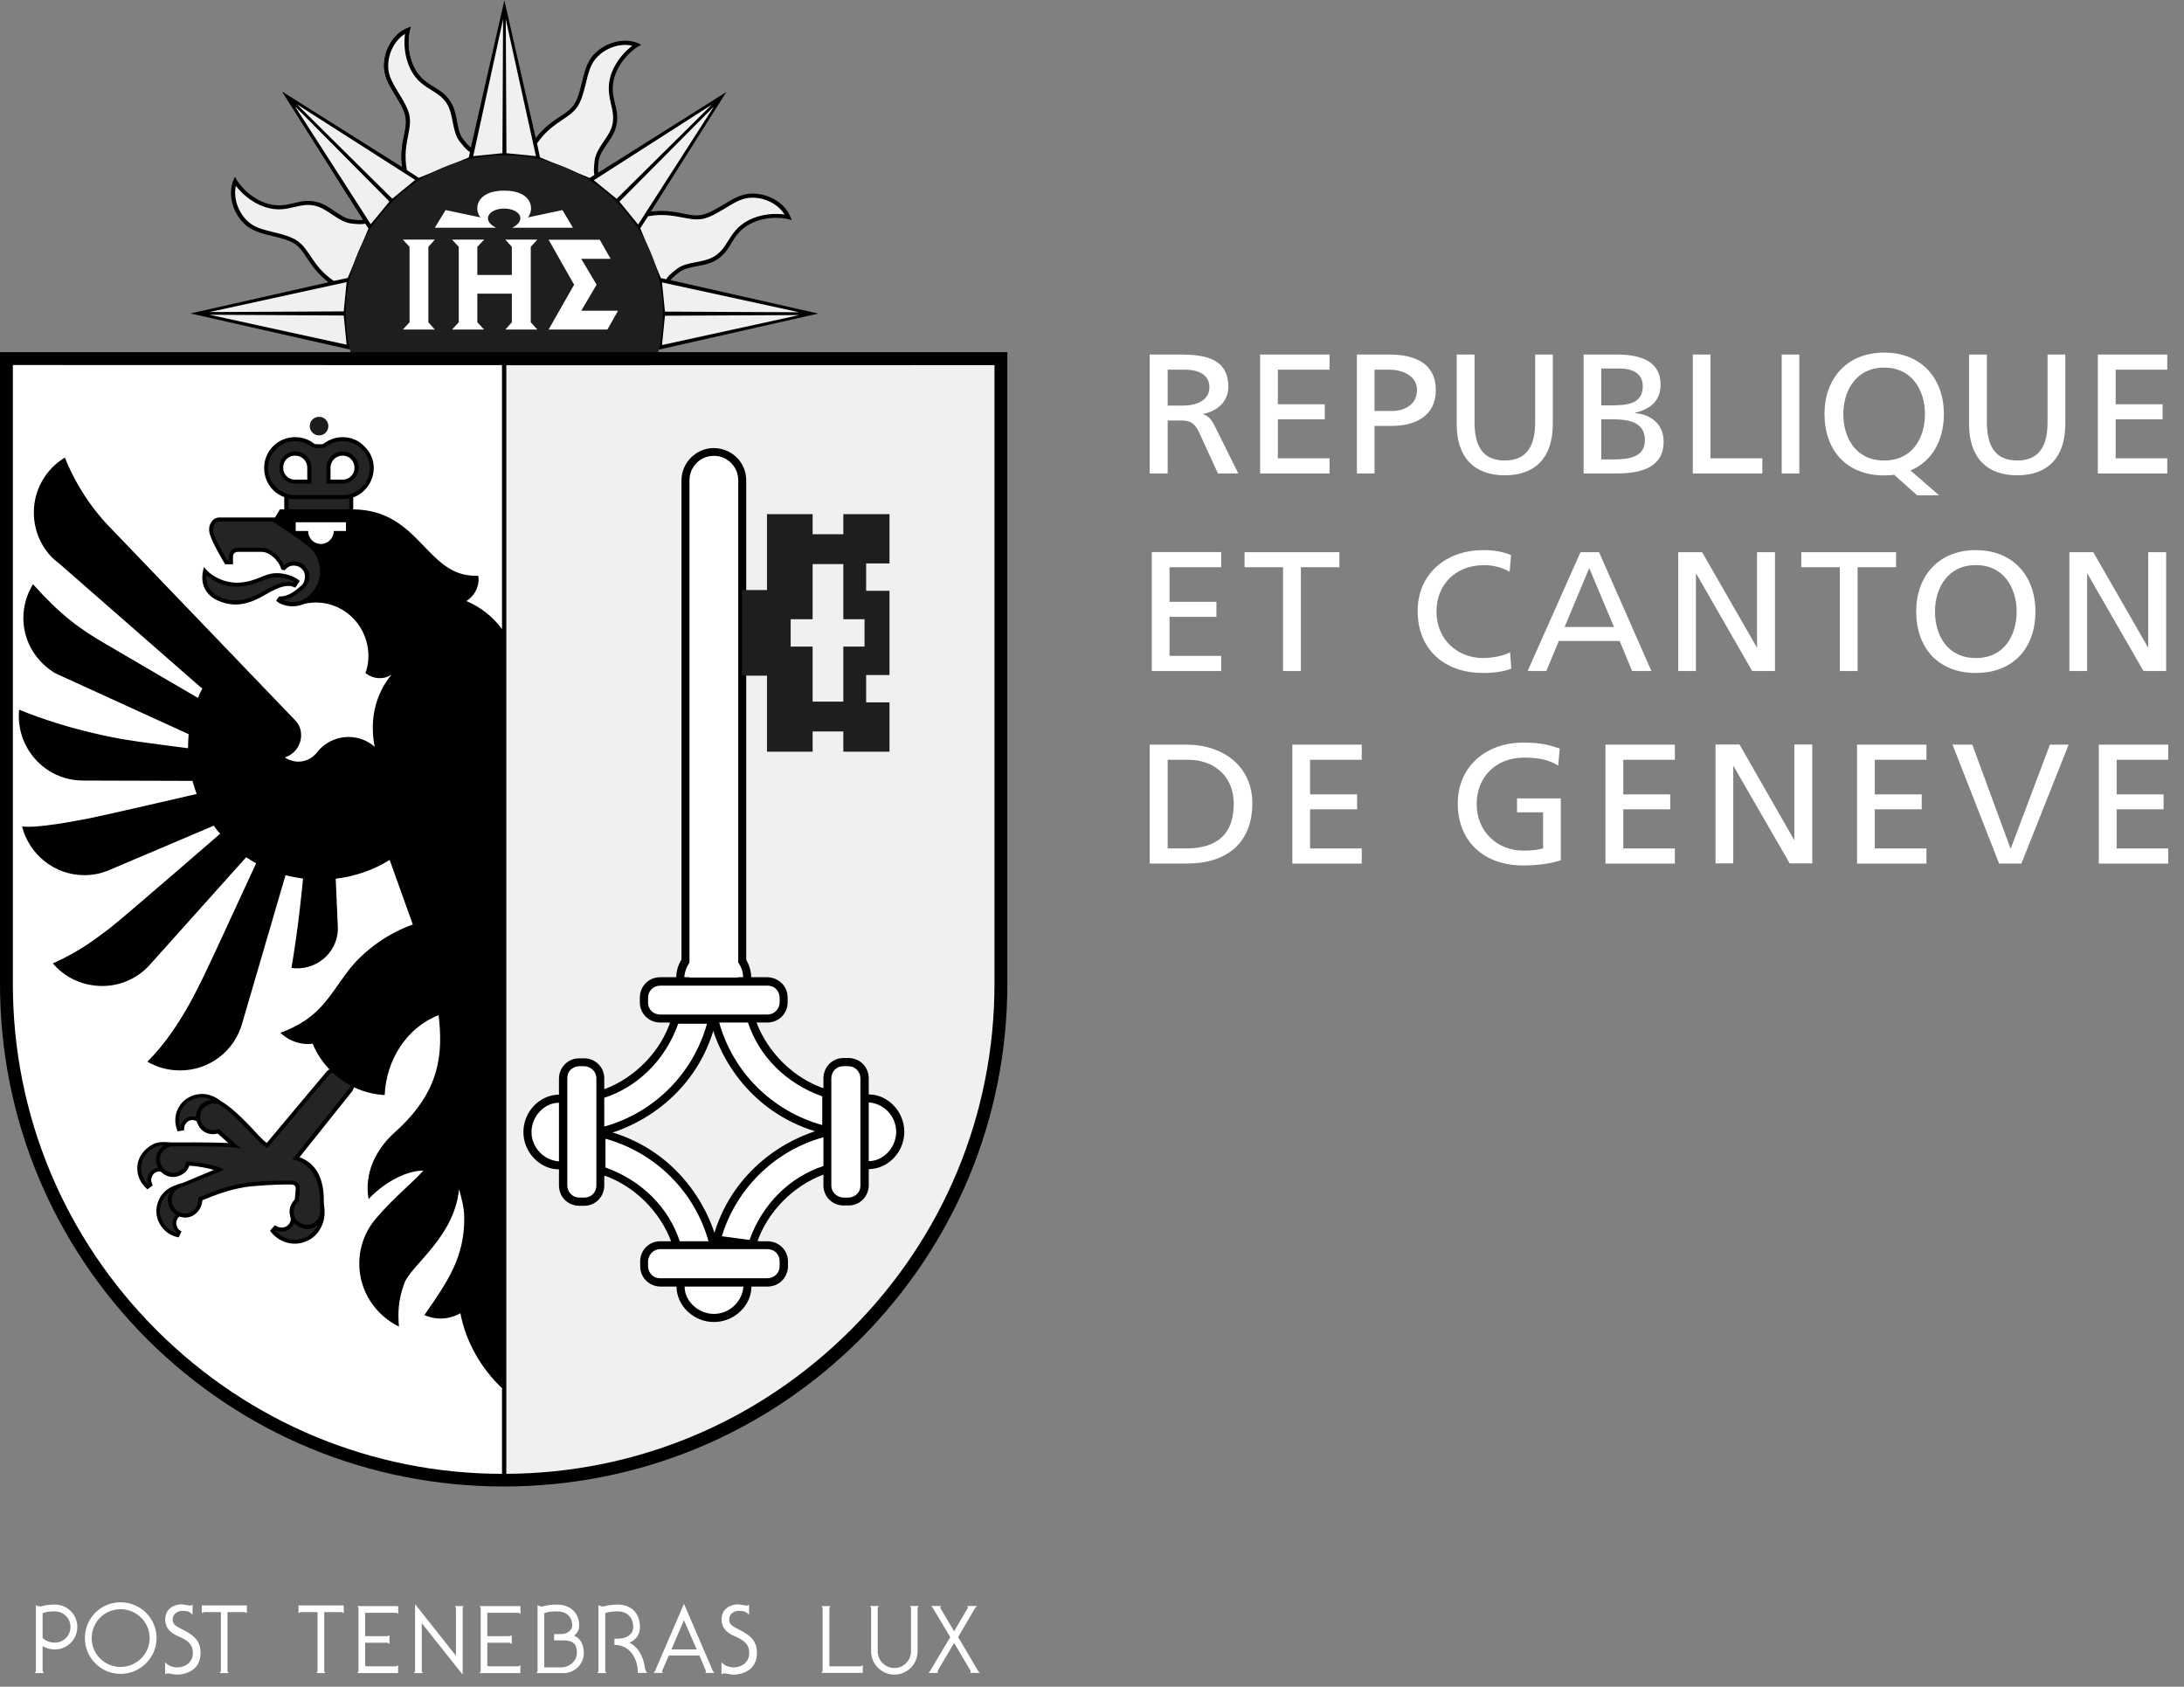 <svg xmlns="http://www.w3.org/2000/svg" viewBox="0 0 202 156" width="202" height="156">
	<rect x="0" y="0" width="202" height="156" fill="#808080" stroke="none"/>
	<style>
		tspan { white-space:pre }
		.shp0 { fill: #000000 } 
		.shp1 { fill: #f0f0f0 } 
		.shp2 { fill: #515151 } 
		.shp3 { fill: #ffffff } 
		.shp4 { fill: #1e1e1e } 
		.shp5 { fill: #242424 } 
		.shp6 { fill: #1c1c1c } 
	</style>
	<g id="surface1">
		<path id="Layer" class="shp0" d="M46.63 35.57L75.68 29L46.63 22.43" />
		<path id="Layer" fill-rule="evenodd" class="shp1" d="M61.5 29.2L73.92 29.14L61.23 31.91M61.23 26.12L73.92 28.88L61.5 28.82" />
		<path id="Layer" class="shp0" d="M55.33 15.98C55.3 15.82 55.29 15.52 55.38 14.84C55.45 14.33 55.78 13.87 56.12 13.35C56.51 12.8 56.91 12.22 57.03 11.49C57.17 10.79 57.03 10.15 56.88 9.57C56.7 8.84 56.54 8.11 56.84 7.1C57.41 5.27 58.98 4.32 58.99 4.32L59.31 4.14L58.98 3.98C57.63 3.44 55.83 3.95 54.77 5.21C54.24 5.88 54.02 6.79 53.81 7.67C53.62 8.44 53.43 9.17 53.08 9.69C52.75 10.15 52.31 10.45 51.79 10.79C51.14 11.21 50.35 11.74 49.54 12.77L40.06 29" />
		<path id="Layer" class="shp0" d="M53.24 29L46.65 0.02L40.06 29" />
		<path id="Layer" class="shp1" d="M49.57 14.44L46.78 1.78L46.84 14.17M46.47 14.17L46.53 1.78L43.77 14.44" />
		<path id="Layer" class="shp1" d="M54.56 16.47L54.99 16.18C54.93 16 54.88 15.73 55.01 14.78C55.1 14.21 55.43 13.69 55.8 13.13C56.16 12.62 56.54 12.07 56.66 11.43C56.78 10.79 56.66 10.24 56.52 9.66C56.34 8.86 56.16 8.07 56.49 6.97C56.96 5.54 57.95 4.63 58.48 4.23C57.34 3.95 55.9 4.45 55.07 5.46C54.57 6.04 54.38 6.91 54.17 7.77C53.98 8.53 53.78 9.32 53.39 9.9C53.01 10.42 52.54 10.73 51.98 11.1C51.28 11.59 50.48 12.1 49.67 13.26L49.94 14.55" />
		<path id="Layer" class="shp0" d="M62.02 25.92C62.1 25.79 62.31 25.57 62.85 25.16C63.27 24.84 63.82 24.75 64.44 24.62C65.1 24.5 65.79 24.38 66.4 23.95C66.99 23.55 67.35 23 67.65 22.48C68.04 21.84 68.45 21.2 69.38 20.71C71.08 19.82 72.85 20.25 72.86 20.26L73.22 20.36L73.09 20.02C72.53 18.68 70.88 17.77 69.26 17.92C68.4 18.01 67.6 18.5 66.82 18.98C66.14 19.38 65.49 19.77 64.87 19.88C64.32 19.98 63.79 19.88 63.18 19.75C62.42 19.6 61.5 19.4 60.2 19.57L41.99 24.35" />
		<path id="Layer" class="shp0" d="M51.3 33.65L67.18 8.51L41.99 24.37" />
		<path id="Layer" class="shp1" d="M59.02 20.77L66.03 9.85L57.29 18.65M57.03 18.39L65.85 9.67L54.92 16.67" />
		<path id="Layer" class="shp1" d="M61.12 25.72L61.63 25.83C61.71 25.66 61.87 25.43 62.63 24.85C63.1 24.5 63.71 24.37 64.36 24.25C64.98 24.13 65.64 24.01 66.18 23.64C66.72 23.27 67.02 22.8 67.33 22.3C67.77 21.61 68.2 20.91 69.22 20.38C70.56 19.69 71.91 19.75 72.56 19.84C71.95 18.83 70.59 18.17 69.28 18.3C68.52 18.36 67.76 18.84 67.01 19.3C66.34 19.7 65.64 20.12 64.95 20.25C64.32 20.35 63.76 20.24 63.11 20.11C62.26 19.96 61.33 19.75 59.94 20L59.22 21.11" />
		<path id="Layer" class="shp0" d="M33.59 20.33C33.44 20.36 33.14 20.38 32.46 20.28C31.94 20.21 31.48 19.88 30.96 19.54C30.41 19.16 29.84 18.76 29.1 18.64C28.39 18.5 27.76 18.64 27.17 18.79C26.44 18.96 25.71 19.13 24.7 18.82C22.86 18.25 21.92 16.69 21.92 16.68L21.73 16.36L21.58 16.69C21.03 18.04 21.55 19.84 22.8 20.88C23.48 21.42 24.39 21.64 25.28 21.85C26.04 22.04 26.78 22.22 27.3 22.58C27.76 22.9 28.06 23.35 28.39 23.87C28.83 24.52 29.34 25.3 30.38 26.11L46.65 35.57" />
		<path id="Layer" class="shp0" d="M46.65 22.43L17.61 28.99L46.65 35.56" />
		<path id="Layer" fill-rule="evenodd" class="shp1" d="M31.79 28.8L19.38 28.86L32.06 26.09M32.06 31.88L19.38 29.11L31.79 29.18" />
		<path id="Layer" class="shp1" d="M34.09 21.11L33.8 20.67C33.62 20.73 33.35 20.78 32.4 20.66C31.82 20.56 31.3 20.23 30.75 19.86C30.23 19.51 29.68 19.13 29.04 19.01C28.39 18.88 27.85 19 27.26 19.14C26.47 19.33 25.68 19.51 24.58 19.17C23.13 18.71 22.22 17.71 21.82 17.19C21.55 18.33 22.05 19.76 23.06 20.59C23.64 21.09 24.52 21.28 25.37 21.49C26.13 21.68 26.93 21.88 27.5 22.28C28.02 22.64 28.34 23.12 28.71 23.67C29.19 24.38 29.71 25.18 30.87 25.98L32.16 25.71" />
		<path id="Layer" class="shp0" d="M43.56 13.66C43.43 13.57 43.2 13.37 42.79 12.83C42.48 12.41 42.38 11.86 42.26 11.25C42.14 10.58 42.01 9.89 41.58 9.29C41.18 8.69 40.63 8.34 40.11 8.04C39.47 7.64 38.83 7.24 38.34 6.31C37.45 4.62 37.88 2.85 37.89 2.84L37.99 2.48L37.64 2.61C36.3 3.17 35.39 4.81 35.54 6.44C35.63 7.29 36.13 8.09 36.6 8.87C37.01 9.54 37.4 10.19 37.51 10.81C37.61 11.36 37.51 11.89 37.38 12.5C37.22 13.25 37.03 14.18 37.2 15.48L41.99 33.64" />
		<path id="Layer" class="shp0" d="M51.31 24.35L26.12 8.5L42 33.65" />
		<path id="Layer" class="shp2" d="M38.4 16.64L27.46 9.65L36.28 18.38M36.02 18.64L27.28 9.83L34.29 20.74" />
		<path id="Layer" class="shp2" d="M43.36 14.56L43.47 14.05C43.29 13.96 43.07 13.81 42.49 13.05C42.14 12.58 42.01 11.97 41.88 11.32C41.76 10.7 41.64 10.05 41.28 9.5C40.91 8.97 40.44 8.66 39.93 8.35C39.23 7.92 38.54 7.49 38 6.47C37.32 5.13 37.37 3.78 37.46 3.13C36.46 3.74 35.79 5.11 35.92 6.41C35.98 7.17 36.47 7.93 36.92 8.68C37.33 9.35 37.75 10.04 37.88 10.73C37.98 11.36 37.87 11.92 37.74 12.57C37.58 13.42 37.38 14.35 37.63 15.73L38.73 16.45" />
		<path id="Layer" class="shp0" d="M43.56 13.66C43.43 13.57 43.2 13.37 42.79 12.83C42.48 12.41 42.38 11.86 42.26 11.25C42.14 10.58 42.01 9.89 41.58 9.29C41.18 8.69 40.63 8.34 40.11 8.04C39.47 7.64 38.83 7.24 38.34 6.31C37.45 4.62 37.88 2.85 37.89 2.84L37.99 2.48L37.64 2.61C36.3 3.17 35.39 4.81 35.54 6.44C35.63 7.29 36.13 8.09 36.6 8.87C37.01 9.54 37.4 10.19 37.51 10.81C37.61 11.36 37.51 11.89 37.38 12.5C37.22 13.25 37.03 14.18 37.2 15.48L41.99 33.64" />
		<path id="Layer" class="shp0" d="M51.31 24.35L26.12 8.5L42 33.65" />
		<path id="Layer" class="shp1" d="M38.4 16.64L27.46 9.65L36.28 18.38M36.02 18.64L27.28 9.83L34.29 20.74" />
		<path id="Layer" class="shp1" d="M43.36 14.56L43.47 14.05C43.29 13.96 43.07 13.81 42.49 13.05C42.14 12.58 42.01 11.97 41.88 11.32C41.76 10.7 41.64 10.05 41.28 9.5C40.91 8.97 40.44 8.66 39.93 8.35C39.23 7.92 38.54 7.49 38 6.47C37.32 5.13 37.37 3.78 37.46 3.13C36.46 3.74 35.79 5.11 35.92 6.41C35.98 7.17 36.47 7.93 36.92 8.68C37.33 9.35 37.75 10.04 37.88 10.73C37.98 11.36 37.87 11.92 37.74 12.57C37.58 13.42 37.38 14.35 37.63 15.73L38.73 16.45" />
		<path id="Layer" class="shp3" d="M44.35 148.54C44.35 148.54 44.46 148.66 44.46 148.72L44.46 154.54C44.46 154.6 44.35 154.74 44.35 154.74L48.13 154.74L48.13 154C48.13 154 47.99 154.11 47.93 154.11L45.21 154.11C45.17 154.1 45.11 154.07 45.07 154.05L45.07 151.93L47.13 151.93C47.19 151.93 47.33 152.06 47.33 152.06L47.33 151.23C47.33 151.23 47.18 151.32 47.13 151.32L45.07 151.32L45.07 149.16L47.94 149.16C48.01 149.16 48.14 149.27 48.14 149.27L48.14 148.54L44.35 148.54Z" />
		<path id="Layer" class="shp3" d="M68.21 148.38C67.91 148.38 66.74 148.56 66.74 149.78C66.74 150.67 67.38 151.06 67.86 151.29C68.34 151.52 69.3 151.82 69.3 152.85C69.3 153.88 68.43 154.21 67.89 154.21C67.35 154.21 66.97 154 66.73 153.73L66.73 154.84C66.73 154.84 66.86 154.76 66.99 154.76C67.11 154.76 67.56 154.88 67.86 154.88C68.39 154.88 70.01 154.64 70.01 152.87C70.01 151.87 69.52 151.36 68.67 150.88C67.87 150.44 67.44 150.35 67.44 149.78C67.44 149.21 67.96 148.98 68.34 148.98C68.72 148.98 69.03 149.03 69.28 149.36L69.28 148.41C69.28 148.41 69.15 148.5 69.06 148.5C68.96 148.5 68.49 148.38 68.21 148.38Z" />
		<path id="Layer" class="shp4" d="M61.32 29C61.32 37.09 54.74 43.64 46.65 43.64C38.54 43.64 31.98 37.09 31.98 29C31.98 20.92 38.54 14.36 46.65 14.36C54.74 14.36 61.32 20.92 61.32 29Z" />
		<path id="Layer" class="shp0" d="M0 91.01C0 103.42 4.86 115.09 13.63 123.88C22.44 132.65 34.14 137.48 46.59 137.48C59.02 137.48 70.74 132.65 79.54 123.88C88.31 115.09 93.17 103.42 93.17 91.01L93.17 32.57L0 32.57L0 91.01Z" />
		<path id="Layer" class="shp1" d="M46.83 33.78L46.83 136.31C58.79 136.25 70.12 131.56 78.68 123.01C87.24 114.47 91.98 103.09 91.98 91L91.98 33.77L46.83 33.78Z" />
		<path id="Layer" fill-rule="evenodd" class="shp3" d="M48.82 20.11L52.02 19.43L52.99 21.06L47.37 21.06C48.78 20.37 48.06 19.29 46.62 19.29C45.22 19.29 44.48 20.37 45.88 21.06L40.22 21.06L41.21 19.43L44.45 20.11C43.83 19.43 43.97 17.63 46.63 17.63C49.31 17.63 49.42 19.43 48.82 20.11ZM40.22 22.16L39.62 22.83L39.62 29.81L40.22 30.48L37.26 30.48L37.88 29.81L37.88 22.83L37.26 22.16L40.22 22.16ZM44.78 22.16L44.15 22.83L44.15 25.43L47.34 25.43L47.34 22.83L46.74 22.16L49.7 22.16L49.09 22.83L49.09 29.81L49.7 30.48L46.74 30.48L47.34 29.81L47.34 27.16L44.15 27.16L44.15 29.81L44.78 30.48L41.81 30.48L42.43 29.81L42.43 22.83L41.81 22.16L44.78 22.16ZM55.47 22.17L56.48 23.94L53.76 23.94L55.18 26.33L53.76 28.74L57.16 28.74L56.18 30.48L50.74 30.48L53.1 26.33L50.74 22.17L55.47 22.17ZM109.16 32.79C111.42 32.79 113.61 33.14 113.61 35.78C113.61 37.12 112.58 38.06 111.25 38.28L111.25 38.29C111.76 38.48 112 38.72 112.36 39.41L114.53 43.79L112.65 43.79L110.9 39.98C110.4 38.9 109.84 38.89 108.98 38.89L108 38.89L108 43.79L106.34 43.79L106.34 32.79L109.16 32.79ZM128.5 32.79C130.86 32.79 132.8 33.59 132.8 36.09C132.8 38.53 130.81 39.39 128.74 39.39L127.13 39.39L127.13 43.79L125.5 43.79L125.5 32.79L128.5 32.79ZM149.56 32.79C151.94 32.79 153.59 33.53 153.59 35.56C153.59 37.07 152.66 37.83 151.22 38.18L151.22 38.21C152.78 38.33 153.87 39.3 153.87 40.84C153.87 43.21 151.84 43.79 149.52 43.79L146.47 43.79L146.47 32.79L149.56 32.79ZM158.2 32.79L158.2 42.39L163 42.39L163 43.79L156.57 43.79L156.57 32.79L158.2 32.79ZM166.42 32.79L166.42 43.79L164.79 43.79L164.79 32.79L166.42 32.79ZM148.1 37.49L149.01 37.49C150.59 37.49 151.94 37.34 151.94 35.71C151.94 34.41 150.78 34.08 149.83 34.08L148.1 34.08L148.1 37.49ZM108 37.51L109.39 37.51C110.95 37.51 111.86 36.86 111.86 35.81C111.86 34.81 111.08 34.19 109.57 34.19L108 34.19L108 37.51ZM127.13 38.01L128.76 38.01C129.78 38.01 131.06 37.51 131.06 36.06C131.06 34.67 129.55 34.19 128.53 34.19L127.13 34.19L127.13 38.01ZM148.1 42.49L149.34 42.49C150.81 42.49 152.14 42.19 152.14 40.71C152.14 39.01 150.59 38.78 149.17 38.78L148.1 38.78L148.1 42.49ZM176.69 43.5L179.35 45.81L177.32 45.81L175.19 43.91M139.76 51.34L139.63 52.88C138.91 52.47 138.09 52.27 137.25 52.27C134.61 52.27 132.86 54.09 132.86 56.56C132.86 59.14 134.79 60.86 137.18 60.86C138 60.86 139.1 60.65 139.67 60.32L139.78 61.84C138.9 62.19 137.83 62.24 137.16 62.24C133.54 62.24 131.12 60.01 131.12 56.52C131.12 53.13 133.68 50.88 137.18 50.88C138.06 50.88 138.94 50.99 139.76 51.34ZM147.9 51.07L152.74 62.06L150.96 62.06L149.8 59.28L144.18 59.28L143.02 62.06L141.29 62.06L146.18 51.07L147.9 51.07ZM144.71 57.99L149.28 57.99L146.99 52.54L144.71 57.99ZM144.26 69.23L144.12 70.81C143.32 70.31 142.44 70.07 140.96 70.07C138.32 70.07 136.58 71.9 136.58 74.36C136.58 76.94 138.51 78.67 140.89 78.67C142.02 78.67 142.31 78.55 142.72 78.47L142.72 75.13L140.31 75.13L140.31 73.84L144.36 73.84L144.36 79.56C143.74 79.77 142.65 80.04 140.86 80.04C137.23 80.04 134.83 77.8 134.83 74.31C134.83 70.93 137.4 68.68 140.89 68.68C142.57 68.68 143.3 68.91 144.26 69.23ZM109.74 68.87C113.13 68.87 115.83 70.88 115.83 74.27C115.83 77.95 113.5 79.87 109.74 79.87L106.34 79.87L106.34 68.87L109.74 68.87ZM182.42 68.87L185.95 78.47L185.98 78.47L189.6 68.87L191.33 68.87L186.96 79.87L184.9 79.87L180.59 68.87L182.42 68.87ZM108 78.47L109.72 78.47C112.53 78.47 114.11 77.18 114.11 74.34C114.11 71.77 112.27 70.27 109.91 70.27L108 70.27L108 78.47ZM14.48 151.5C14.48 153.32 12.99 154.81 11.15 154.81C9.32 154.81 7.85 153.32 7.85 151.5C7.85 149.66 9.32 148.19 11.15 148.19C12.99 148.19 14.48 149.66 14.48 151.5ZM65.93 154.53C65.99 154.63 66.07 154.72 66.07 154.72L65.23 154.72C65.23 154.72 65.32 154.61 65.29 154.53L64.69 153.11L61.86 153.11L61.24 154.53C61.22 154.61 61.31 154.72 61.31 154.72L60.45 154.72C60.45 154.72 60.54 154.63 60.59 154.53L63.26 148.33L65.93 154.53ZM42.17 153.13L42.17 148.74C42.17 148.67 42.07 148.54 42.07 148.54L42.89 148.54C42.89 148.54 42.79 148.67 42.79 148.74L42.79 154.88L39.01 150.12L39.01 154.54C39.01 154.6 39.11 154.74 39.11 154.74L38.28 154.74C38.28 154.74 38.39 154.6 38.39 154.54L38.39 148.36L42.17 153.13ZM7.15 150.47C7.15 151.61 6.23 152.55 5.08 152.55C4.66 152.55 4.26 152.44 3.94 152.25L3.94 154.54C3.94 154.6 4.05 154.74 4.05 154.74L3.22 154.74C3.22 154.74 3.32 154.6 3.32 154.54L3.32 148.46C3.32 148.46 3.46 148.52 3.52 148.54C3.52 148.54 3.62 148.58 3.69 148.58C3.72 148.58 3.82 148.58 3.92 148.54C4.18 148.46 4.7 148.4 5.08 148.4C6.23 148.4 7.15 149.32 7.15 150.47ZM53.57 150.36C53.57 150.78 53.34 151.11 53.09 151.28C53.63 151.48 54 152.05 54 152.87C54 153.98 53.07 154.74 52.14 154.74L49.62 154.74C49.62 154.74 49.72 154.6 49.72 154.54L49.72 148.46C49.72 148.46 49.86 148.52 49.91 148.54C49.91 148.54 50.02 148.58 50.08 148.58C50.12 148.58 50.22 148.58 50.32 148.54C50.58 148.46 51.1 148.4 51.48 148.4C52.81 148.4 53.57 149.21 53.57 150.36ZM59.19 150.47C59.19 151.21 58.8 151.68 58.21 151.92C59.29 152.48 59.58 153.65 59.67 154.38C59.67 154.45 59.85 154.72 59.85 154.72L58.99 154.72L58.99 154.53C58.99 153.87 58.56 152.13 56.83 152.13L56.83 151.56L57.11 151.56C57.96 151.56 58.57 151.15 58.57 150.47C58.57 149.68 58.09 149.03 57.11 149.03C56.75 149.03 56.3 149.06 55.98 149.2L55.98 154.54C55.98 154.6 56.09 154.74 56.09 154.74L55.25 154.74C55.25 154.74 55.35 154.6 55.35 154.54L55.35 148.46C55.35 148.46 55.49 148.52 55.55 148.54C55.55 148.54 55.66 148.58 55.73 148.58C55.77 148.58 55.87 148.58 55.98 148.54C56.24 148.46 56.73 148.4 57.11 148.4C58.5 148.4 59.19 149.32 59.19 150.47ZM22.83 148.48L22.83 149.2C22.83 149.2 22.72 149.12 22.65 149.1L21.04 149.1L21.04 154.54C21.04 154.6 21.15 154.74 21.15 154.74L20.32 154.74C20.32 154.74 20.43 154.6 20.43 154.54L20.43 149.1L18.85 149.1C18.78 149.12 18.67 149.2 18.67 149.2L18.67 148.48L22.83 148.48ZM31.79 148.48L31.79 149.2C31.79 149.2 31.67 149.12 31.6 149.1L29.99 149.1L29.99 154.54C29.99 154.6 30.09 154.74 30.09 154.74L29.27 154.74C29.27 154.74 29.37 154.6 29.37 154.54L29.37 149.1L27.79 149.1C27.73 149.12 27.61 149.2 27.61 149.2L27.61 148.48L31.79 148.48ZM81.31 148.53C81.31 148.53 81.18 148.66 81.18 148.72L81.18 152.73C81.18 153.57 81.88 154.27 82.72 154.27C83.57 154.27 84.26 153.57 84.26 152.73L84.26 148.72C84.26 148.66 84.15 148.53 84.15 148.53L84.98 148.53C84.98 148.53 84.87 148.66 84.87 148.72L84.87 152.73C84.87 153.91 83.91 154.88 82.72 154.88C81.54 154.88 80.57 153.91 80.57 152.73L80.57 148.72C80.57 148.66 80.46 148.53 80.46 148.53L81.31 148.53ZM87.03 148.53C87.03 148.53 86.94 148.66 86.97 148.72L88.25 150.87L89.51 148.72C89.55 148.66 89.46 148.53 89.46 148.53L90.37 148.53C90.37 148.53 90.23 148.67 90.19 148.72L88.62 151.41L90.46 154.53C90.52 154.63 90.63 154.72 90.63 154.72L89.71 154.72C89.71 154.72 89.82 154.61 89.77 154.53L88.25 151.95L86.72 154.53C86.67 154.61 86.78 154.72 86.78 154.72L85.86 154.72C85.86 154.72 85.97 154.63 86.03 154.53L87.89 151.41L86.28 148.72C86.25 148.67 86.13 148.53 86.13 148.53L87.03 148.53ZM76.81 148.54C76.81 148.54 76.71 148.67 76.71 148.74L76.71 154.11L79.6 154.11C79.66 154.11 79.8 154 79.8 154L79.8 154.72L75.97 154.72C75.97 154.72 76.08 154.6 76.08 154.53L76.08 148.74C76.08 148.67 75.97 148.54 75.97 148.54L76.81 148.54ZM8.48 151.5C8.48 152.98 9.67 154.17 11.15 154.17C12.63 154.17 13.84 152.98 13.84 151.5C13.84 150.02 12.63 148.83 11.15 148.83C9.67 148.83 8.48 150.02 8.48 151.5ZM3.94 149.2L3.94 151.48C4.21 151.77 4.64 151.92 5.08 151.92C5.88 151.92 6.52 151.27 6.52 150.47C6.52 149.68 5.88 149.03 5.08 149.03C4.71 149.03 4.27 149.06 3.94 149.2ZM50.34 149.2L50.34 154.21L51.88 154.21C52.8 154.21 53.36 153.49 53.36 152.89C53.36 152.3 53.21 151.72 52.21 151.72L51.25 151.71L51.25 151.14C51.58 151.14 51.64 151.12 52.03 151.12C52.49 151.12 52.93 150.71 52.93 150.36C52.93 149.56 52.45 149.03 51.47 149.03C51.11 149.03 50.66 149.06 50.34 149.2ZM62.1 152.55L64.44 152.55L63.26 149.85L62.1 152.55Z" />
		<path id="Layer" fill-rule="evenodd" class="shp5" d="M28.8 41.31C28.98 41.44 29.25 41.44 29.48 41.44C29.72 41.44 29.98 41.45 30.17 41.31C30.62 40.97 31.15 40.8 31.7 40.8C32.37 40.8 32.98 41.06 33.47 41.54C33.93 42 34.21 42.63 34.21 43.29C34.21 44.66 33.07 45.79 31.7 45.79L27.29 45.79C26.62 45.79 26.01 45.52 25.55 45.06C25.06 44.58 24.79 43.95 24.79 43.29C24.79 42.63 25.06 42 25.55 41.54C26.01 41.06 26.62 40.8 27.29 40.8C27.85 40.8 28.37 41 28.8 41.31ZM25.84 43.24C25.84 43.63 25.98 44.02 26.26 44.29C26.53 44.57 26.9 44.73 27.29 44.73L28.8 44.73L28.8 43.24C28.8 42.5 28.2 41.76 27.29 41.76C26.47 41.76 25.84 42.43 25.84 43.24ZM30.2 43.24L30.2 44.73L31.7 44.73C32.1 44.73 32.46 44.57 32.73 44.29C33.01 44.02 33.17 43.63 33.17 43.24C33.17 42.85 33.01 42.47 32.73 42.19C32.46 41.9 32.1 41.76 31.7 41.76C30.87 41.76 30.2 42.43 30.2 43.24ZM27.29 46.16L31.7 46.16C31.91 46.16 32.13 46.14 32.31 46.09L32.31 47.1L26.69 47.1L26.69 46.08C26.87 46.14 27.08 46.16 27.29 46.16ZM25.22 48.23C25.22 48.23 27.61 49.79 28.5 50.52C28.91 50.86 29.12 51.16 29.3 51.52C29.39 51.73 29.47 51.94 29.52 52.16C29.57 52.38 29.6 52.61 29.6 52.84C29.6 53.27 29.5 53.69 29.34 54.06C29.23 54.31 29.09 54.53 28.92 54.73C28.66 55.04 28.36 55.3 28 55.48C27.45 55.79 26.59 55.67 26.16 55.5C26.93 55.4 27.57 54.9 28.12 54.42C28.39 54.17 28.62 53.74 28.62 53.33C28.62 52.96 28.45 52.61 28.18 52.33C27.91 52.07 27.57 51.92 27.17 51.92C26.84 51.92 26.53 52.04 26.26 52.28C25.89 51.4 24.98 50.66 24.19 50.66L22.03 50.66C21.39 50.66 21.18 51.13 21.18 51.52L21.18 51.81L21 51.81C20.81 51.46 20.06 50.17 19.78 49.43C19.66 49.04 19.69 48.69 19.87 48.47C19.96 48.31 20.14 48.23 20.29 48.23L25.22 48.23ZM21.91 54.26C22.95 54.24 23.63 53.96 24.21 53.73C24.67 53.54 25.06 53.39 25.58 53.39C26.37 53.39 26.96 53.66 27.2 53.82L27.17 53.91C26.84 53.8 26.18 53.68 24.86 54.4C24.73 54.46 24.61 54.53 24.49 54.61C23.78 55.01 22.89 55.53 21.76 55.53C21.25 55.53 20.09 55.33 19.48 54.57C19.17 54.2 19.04 53.76 19.1 53.22C19.53 53.6 20.51 54.27 21.91 54.26ZM32.4 100.38C32.37 100.52 32.33 100.61 32.31 100.65L27.23 107.01L27.05 107.22L27.32 107.29C28.79 107.7 29.62 109.16 29.6 111.15L29.6 111.44C29.62 112.02 29.71 112.61 29.07 113.07C28.3 113.64 27.5 112.91 27.47 112.88C27.26 112.64 27.14 112.33 27.17 112C27.17 111.68 27.32 111.38 27.56 111.16L27.64 111.11L27.64 111.04C27.64 111.01 27.73 110.24 27.73 109.92C27.73 109.7 27.65 109.52 27.53 109.4C27.38 109.26 27.18 109.19 26.87 109.19C25.69 109.19 24.5 109.22 23.33 109.33C21.34 109.49 19.42 110.3 18.59 110.66L18.46 110.72L18.34 110.76L18.34 110.89C18.34 111.62 17.88 112.17 17.21 112.23C16.91 112.24 16.57 112.15 16.32 111.93C16.08 111.71 15.93 111.43 15.9 111.11C15.84 110.44 16.17 109.93 17 109.72L20.37 108.34L20.75 108.16L20.37 108C20.33 107.98 19.35 107.57 17.39 107.43L17.24 107.41L17.21 107.56C17.12 107.89 16.9 108.14 16.62 108.3C16.35 108.47 16.01 108.52 15.71 108.42C15.37 108.34 15.14 108.13 14.96 107.85C14.8 107.57 14.76 107.24 14.82 106.93C15.04 106.23 15.69 105.98 16.08 106.02L16.11 106.02C16.14 106.02 20.48 105.99 21.64 106.12L22.32 106.23L21.79 105.81L20.33 104.49L20.23 104.41L20.14 104.46C19.8 104.56 19.32 104.59 18.9 104.19C18.4 103.69 18.37 102.94 18.83 102.47C19.32 101.99 19.97 101.99 20.37 102.21C21.31 102.77 22.83 104.41 23.78 105.39C24.17 105.83 24.45 106 24.58 106.09L24.73 106.2L24.81 106.07C25.06 105.8 30.17 99.74 30.45 99.39C30.51 99.32 30.61 99.25 30.74 99.18C31.23 99.65 31.8 100.05 32.4 100.38ZM19.08 101.53L19.54 101.72C19.2 101.76 18.87 101.9 18.56 102.2C18.29 102.5 18.13 102.91 18.13 103.32C18.1 103.29 18.07 103.28 18.07 103.28C17.7 103.2 17.33 103.3 17.06 103.54C16.85 103.73 16.71 103.97 16.68 104.24L16.65 104.25C16.41 103.46 16.63 102.61 17.24 102.06C17.67 101.68 18.19 101.47 18.78 101.51C18.87 101.51 18.98 101.52 19.08 101.53ZM15.17 105.93C14.92 106.07 14.58 106.5 14.49 106.84C14.37 107.24 14.42 107.68 14.64 108.04L14.46 108.04C14.12 108.14 13.82 108.4 13.69 108.75C13.6 109 13.6 109.27 13.69 109.52L13.67 109.54C13.08 108.98 12.9 108.13 13.18 107.33C13.45 106.59 14.27 105.91 15.17 105.93ZM16.29 112.36C16.05 112.6 15.93 112.96 15.99 113.31C16.02 113.57 16.17 113.81 16.35 114L16.32 114.04C15.56 113.81 14.96 113.17 14.82 112.35C14.67 111.47 15.19 110.49 15.75 110.22C15.31 110.84 15.49 111.88 16.29 112.36ZM29.39 113.29C29.13 113.89 28.56 114.39 27.88 114.57C26.99 114.8 26.07 114.52 25.46 113.84L25.52 113.79C26.08 114.07 26.9 113.87 27.18 113.1C27.74 113.68 28.74 113.91 29.39 113.29Z" />
		<path id="Layer" class="shp3" d="M16.74 148.38C16.45 148.38 15.28 148.56 15.28 149.78C15.28 150.67 15.91 151.06 16.39 151.29C16.88 151.52 17.84 151.82 17.84 152.85C17.84 153.88 16.97 154.21 16.42 154.21C15.88 154.21 15.5 154 15.27 153.73L15.27 154.84C15.27 154.84 15.4 154.76 15.52 154.76C15.64 154.76 16.09 154.88 16.39 154.88C16.92 154.88 18.55 154.64 18.55 152.87C18.55 151.87 18.06 151.36 17.21 150.88C16.41 150.44 15.97 150.35 15.97 149.78C15.97 149.21 16.5 148.98 16.88 148.98C17.25 148.98 17.57 149.03 17.81 149.36L17.81 148.41C17.81 148.41 17.69 148.5 17.6 148.5C17.5 148.5 17.03 148.38 16.74 148.38Z" />
		<path id="Layer" class="shp3" d="M33.05 148.54C33.05 148.54 33.16 148.66 33.16 148.72L33.16 154.54C33.16 154.6 33.05 154.74 33.05 154.74L36.82 154.74L36.82 154C36.82 154 36.69 154.11 36.62 154.11L33.91 154.11C33.87 154.1 33.81 154.07 33.77 154.05L33.77 151.93L35.83 151.93C35.89 151.93 36.02 152.06 36.02 152.06L36.02 151.23C36.02 151.23 35.88 151.32 35.83 151.32L33.77 151.32L33.77 149.16L36.64 149.16C36.7 149.16 36.83 149.27 36.83 149.27L36.83 148.54L33.05 148.54Z" />
		<path id="Layer" class="shp3" d="M119.53 68.87L119.53 79.87L125.95 79.87L125.95 78.47L121.17 78.47L121.17 74.85L125.52 74.85L125.52 73.47L121.17 73.47L121.17 70.27L125.95 70.27L125.95 68.87L119.53 68.87Z" />
		<path id="Layer" class="shp3" d="M148.49 68.87L148.49 79.87L154.91 79.87L154.91 78.47L150.14 78.47L150.14 74.85L154.48 74.85L154.48 73.47L150.14 73.47L150.14 70.27L154.91 70.27L154.91 68.87L148.49 68.87Z" />
		<path id="Layer" class="shp3" d="M171.76 68.87L171.76 79.87L178.18 79.87L178.18 78.47L173.4 78.47L173.4 74.85L177.74 74.85L177.74 73.47L173.4 73.47L173.4 70.27L178.18 70.27L178.18 68.87L171.76 68.87Z" />
		<path id="Layer" class="shp3" d="M194.12 68.87L194.12 79.87L200.54 79.87L200.54 78.47L195.77 78.47L195.77 74.85L200.11 74.85L200.11 73.47L195.77 73.47L195.77 70.27L200.54 70.27L200.54 68.87L194.12 68.87Z" />
		<path id="Layer" class="shp3" d="M194.03 32.79L194.03 43.79L200.45 43.79L200.45 42.39L195.68 42.39L195.68 38.78L200.02 38.78L200.02 37.39L195.68 37.39L195.68 34.19L200.45 34.19L200.45 32.79L194.03 32.79Z" />
		<path id="Layer" class="shp3" d="M116.55 32.79L116.55 43.79L122.97 43.79L122.97 42.39L118.19 42.39L118.19 38.78L122.53 38.78L122.53 37.39L118.19 37.39L118.19 34.19L122.97 34.19L122.97 32.79L116.55 32.79Z" />
		<path id="Layer" class="shp3" d="M106.53 51.06L106.53 62.06L112.95 62.06L112.95 60.66L108.17 60.66L108.17 57.05L112.51 57.05L112.51 55.66L108.17 55.66L108.17 52.46L112.95 52.46L112.95 51.06L106.53 51.06Z" />
		<path id="Layer" class="shp3" d="M155.22 51.07L155.22 62.06L156.86 62.06L156.86 53.01L162.06 62.06L164.17 62.06L164.17 51.07L162.51 51.07L162.51 59.91L157.43 51.07L155.22 51.07Z" />
		<path id="Layer" class="shp3" d="M191.4 51.07L191.4 62.06L193.04 62.06L193.04 53.01L198.25 62.06L200.35 62.06L200.35 51.07L198.69 51.07L198.69 59.91L193.61 51.07L191.4 51.07Z" />
		<path id="Layer" class="shp3" d="M158.67 68.86L158.67 79.85L160.31 79.85L160.31 70.81L165.53 79.85L167.62 79.85L167.62 68.86L165.96 68.86L165.96 77.71L160.89 68.86L158.67 68.86Z" />
		<path id="Layer" class="shp3" d="M134.73 32.79L134.73 39.23C134.73 42.31 136.36 43.96 139.18 43.96C142 43.96 143.62 42.31 143.62 39.23L143.62 32.79L141.99 32.79L141.99 39.03C141.99 41.14 141.29 42.59 139.18 42.59C137.06 42.59 136.38 41.14 136.38 39.03L136.38 32.79L134.73 32.79Z" />
		<path id="Layer" class="shp3" d="M182.12 32.79L182.12 39.23C182.12 42.31 183.75 43.96 186.57 43.96C189.39 43.96 191.02 42.31 191.02 39.23L191.02 32.79L189.38 32.79L189.38 39.03C189.38 41.14 188.69 42.59 186.57 42.59C184.46 42.59 183.77 41.14 183.77 39.03L183.77 32.79L182.12 32.79Z" />
		<path id="Layer" class="shp3" d="M115.11 51.07L115.11 52.46L118.67 52.46L118.67 62.06L120.32 62.06L120.32 52.46L123.88 52.46L123.88 51.07L115.11 51.07Z" />
		<path id="Layer" class="shp3" d="M166.6 51.07L166.6 52.46L170.17 52.46L170.17 62.06L171.81 62.06L171.81 52.46L175.37 52.46L175.37 51.07L166.6 51.07Z" />
		<path id="Layer" fill-rule="evenodd" class="shp3" d="M188.26 56.56C188.26 59.9 186.24 62.24 182.75 62.24C179.25 62.24 177.23 59.9 177.23 56.56C177.23 53.31 179.26 50.88 182.75 50.88C186.22 50.88 188.26 53.31 188.26 56.56ZM178.97 56.56C178.97 58.75 180.11 60.86 182.75 60.86C185.39 60.86 186.52 58.75 186.52 56.56C186.52 54.32 185.27 52.24 182.75 52.27C180.22 52.24 178.97 54.32 178.97 56.56Z" />
		<path id="Layer" fill-rule="evenodd" class="shp3" d="M179.79 38.29C179.79 41.63 177.76 43.97 174.27 43.97C170.77 43.97 168.75 41.63 168.75 38.29C168.75 35.04 170.79 32.61 174.27 32.61C177.75 32.61 179.79 35.04 179.79 38.29ZM170.49 38.29C170.49 40.48 171.63 42.59 174.27 42.59C176.91 42.59 178.04 40.48 178.04 38.29C178.04 36.06 176.8 33.98 174.27 34C171.74 33.98 170.49 36.06 170.49 38.29Z" />
		<path id="Layer" class="shp0" d="M69.02 90.51L69.02 44.43C69.02 42.73 67.65 41.45 66.02 41.44C64.41 41.43 63.03 42.78 63.03 44.43L63.03 90.51" />
		<path id="Layer" class="shp0" d="M75.62 104.55C71.78 105.73 67.22 109.02 65.8 115.03L69.98 115.03C70.95 112.07 73.38 109.67 76.16 108.63L76.16 109.64C76.16 110.67 76.98 111.49 78.02 111.49L78.49 111.49C79.53 111.49 80.34 110.65 80.35 109.64L80.35 108.13C82.16 108.11 83.64 106.54 83.64 104.68C83.64 102.81 82.13 101.22 80.35 101.22L80.35 99.73C80.35 98.66 79.51 97.87 78.49 97.85L78.02 97.85C76.95 97.85 76.16 98.72 76.16 99.73L76.16 100.49" />
		<path id="Layer" fill-rule="evenodd" class="shp3" d="M66.66 114.69C67.94 110.08 71.54 106.46 76.16 105.18L76.16 107.84C73.06 108.86 70.52 111.33 69.32 114.69L66.66 114.69ZM78.02 110.76C77.52 110.76 76.89 110.35 76.89 109.64L76.89 99.73C76.89 99.17 77.29 98.61 78.02 98.61L78.49 98.61C79.09 98.61 79.58 99.12 79.58 99.73L79.58 109.64C79.58 110.48 78.85 110.76 78.49 110.76L78.02 110.76ZM80.35 101.96C81.76 102.05 82.89 103.25 82.89 104.68C82.89 106.09 81.74 107.39 80.35 107.39L80.35 101.96Z" />
		<path id="Layer" class="shp0" d="M65.89 95.11C67.07 98.93 70.36 103.49 76.39 104.9L76.39 100.73C73.42 99.77 71.02 97.34 69.97 94.57L70.98 94.57C72.02 94.57 72.85 93.74 72.85 92.71L72.85 92.25C72.85 91.21 72 90.4 70.98 90.38L69.48 90.38C69.46 88.58 67.88 87.1 66.01 87.1C64.15 87.1 62.55 88.61 62.55 90.38L61.06 90.38C59.98 90.38 59.19 91.22 59.18 92.25L59.18 92.71C59.18 93.78 60.05 94.57 61.06 94.57L61.82 94.57" />
		<path id="Layer" class="shp3" d="M76.05 101.4C72.68 100.2 70.2 97.67 69.18 94.57L66.52 94.57C67.8 99.17 71.43 102.77 76.05 104.05L76.05 101.4ZM72.11 92.25C72.11 91.88 71.83 91.16 70.98 91.16L61.06 91.16C60.45 91.16 59.94 91.64 59.94 92.25L59.94 92.71C59.94 93.44 60.5 93.83 61.06 93.83L70.98 93.83C71.7 93.83 72.11 93.21 72.11 92.71L72.11 92.25ZM68.73 90.38C68.73 89 67.43 87.85 66.01 87.85C64.59 87.85 63.39 88.99 63.29 90.38L68.73 90.38Z" />
		<path id="Layer" fill-rule="evenodd" class="shp4" d="M75.16 47.55L75.16 49.41L78 49.41L78 47.55L82.27 47.55L82.27 52.11L80.11 52.11L80.11 54.64L82.27 54.64L82.27 62.43L80.11 62.43L80.11 64.96L82.27 64.96L82.27 69.52L78 69.52L78 67.65L75.16 67.65L75.16 69.52L70.94 69.52L70.94 62.49L68.63 62.49L68.63 54.57L70.94 54.57L70.94 47.55L75.16 47.55ZM75.16 57.27L73.13 57.27L73.13 59.8L75.16 59.8L75.16 64.89L78 64.89L78 59.8L79.96 59.8L79.96 57.27L78 57.27L78 52.17L75.16 52.17L75.16 57.27Z" />
		<path id="Layer" class="shp0" d="M56.43 104.82C60.26 103.64 64.83 100.36 66.25 94.34L62.06 94.34C61.1 97.3 58.68 99.7 55.89 100.74L55.89 99.73C55.89 98.7 55.07 97.88 54.03 97.88L53.57 97.88C52.53 97.88 51.71 98.72 51.7 99.73L51.7 101.24C49.89 101.26 48.41 102.83 48.41 104.7C48.41 106.56 49.92 108.15 51.7 108.15L51.7 109.64C51.7 110.72 52.54 111.51 53.57 111.52L54.03 111.52C55.1 111.52 55.89 110.65 55.89 109.64L55.89 108.88" />
		<path id="Layer" fill-rule="evenodd" class="shp3" d="M65.39 94.68C64.11 99.29 60.5 102.91 55.89 104.19L55.89 101.53C58.99 100.52 61.53 98.04 62.73 94.68L65.39 94.68ZM54.03 98.61C54.53 98.61 55.16 99.02 55.16 99.73L55.16 109.64C55.16 110.2 54.76 110.76 54.03 110.76L53.57 110.76C52.96 110.76 52.47 110.25 52.47 109.64L52.47 99.73C52.47 98.89 53.19 98.61 53.57 98.61L54.03 98.61ZM51.7 107.41C50.3 107.32 49.16 106.12 49.16 104.7C49.16 103.28 50.31 101.99 51.7 101.99L51.7 107.41Z" />
		<path id="Layer" class="shp0" d="M66.16 114.26C64.97 110.44 61.69 105.88 55.66 104.47L55.66 108.64C58.63 109.6 61.03 112.03 62.07 114.8L61.06 114.8C60.03 114.8 59.21 115.63 59.21 116.66L59.21 117.12C59.21 118.16 60.05 118.97 61.06 118.99L62.57 118.99C62.59 120.79 64.17 122.27 66.03 122.27C67.9 122.27 69.5 120.76 69.5 118.99L70.98 118.99C72.07 118.99 72.86 118.15 72.88 117.12L72.88 116.66C72.88 115.59 72 114.8 70.98 114.8L70.23 114.8" />
		<path id="Layer" fill-rule="evenodd" class="shp3" d="M56 105.32C60.62 106.6 64.25 110.2 65.53 114.8L62.87 114.8C61.85 111.7 59.37 109.18 56 107.98L56 105.32ZM59.94 116.66C59.94 116.17 60.35 115.53 61.06 115.53L70.98 115.53C71.55 115.53 72.11 115.93 72.11 116.66L72.11 117.12C72.11 117.73 71.6 118.22 70.98 118.22L61.06 118.22C60.22 118.22 59.94 117.49 59.94 117.12L59.94 116.66ZM68.76 118.99C68.66 120.38 67.46 121.52 66.03 121.52C64.62 121.52 63.32 120.37 63.32 118.99L68.76 118.99Z" />
		<path id="Layer" fill-rule="evenodd" class="shp3" d="M46.43 33.77L46.43 58.18C45.59 57.04 44.45 56.14 43.14 55.59C43.81 55.16 44.27 54.41 44.27 53.56C44.27 53.46 44.23 53.36 44.23 53.25L43.97 53.25C39.38 53.25 38.85 47.18 32.67 47.11L32.67 46C33.07 45.86 33.44 45.63 33.71 45.34C34.26 44.8 34.57 44.05 34.57 43.27C34.57 42.5 34.26 41.83 33.71 41.29C33.19 40.73 32.46 40.43 31.7 40.43C31.09 40.43 30.47 40.63 29.95 41.02C29.86 41.09 29.73 41.09 29.5 41.09C29.28 41.09 29.12 41.08 29.04 41.02C28.55 40.63 27.94 40.43 27.29 40.43C25.71 40.43 24.43 41.7 24.43 43.27C24.43 44.05 24.73 44.8 25.28 45.34C25.56 45.63 25.92 45.84 26.29 45.98L26.29 47.11L25.89 47.11L25.44 47.86L20.29 47.86C20.01 47.86 19.72 48 19.57 48.26C19.32 48.58 19.27 49.04 19.45 49.53C19.76 50.44 20.72 52.02 20.76 52.08L20.82 52.19L21.55 52.19L21.55 51.53C21.55 51.45 21.55 51.27 21.67 51.16C21.76 51.08 21.88 51.04 22.03 51.04L24.19 51.04C24.92 51.04 25.8 51.82 26.02 52.67L26.34 52.75C26.56 52.45 26.84 52.31 27.17 52.31C27.45 52.31 27.73 52.41 27.91 52.61C28.12 52.81 28.21 53.05 28.21 53.34C28.21 53.63 28.09 53.97 27.88 54.15C27.33 54.64 26.69 55.16 25.93 55.16L25.84 55.16L25.76 55.23L25.64 55.4L25.55 55.55L25.67 55.67C26.22 56.08 27.23 56.23 28.06 55.88C28.33 55.8 28.58 55.76 28.86 55.74C31.52 55.54 33.85 57.55 34.06 60.29C34.12 60.98 34.02 61.64 33.8 62.25C34.17 62.54 34.63 62.72 35.13 62.72C35.58 62.72 35.89 62.6 36.22 62.39C35.12 63.71 34.48 65.43 34.48 67.28C34.48 67.9 34.54 68.5 34.66 69.07C34.02 68.51 33.17 68.16 32.25 68.16C31.06 68.16 29.98 68.71 29.31 69.6C28.91 70.1 28.31 70.44 27.61 70.44C27.15 70.44 26.71 70.3 26.34 70.05C27.23 69.77 27.85 68.95 27.85 68C27.85 67.48 27.69 67.05 27.35 66.67L9.88 48.47C7.71 46.12 6.55 43.72 6 42.32C4.29 43.35 3.13 45.23 3.13 47.39C3.13 49.33 4.03 51.07 5.5 52.14L18.59 63.59L18.72 63.66C18.56 63.95 18.43 64.25 18.31 64.55C18.03 64.39 12.59 61.2 9.96 59.67C7.24 58.1 5.62 56.88 3.05 54.03C2.5 54.94 2.16 56.02 2.16 57.15C2.16 59.34 3.37 61.25 5.14 62.28L17.45 67.9C17.42 68.31 17.39 68.72 17.39 69.15L17.39 69.2C16.87 69.14 12.5 68.57 11.74 68.43C10.91 68.29 6.54 67.58 1.77 65.64C1.43 69.02 4.04 72.19 7.71 72.19L17.8 72.22C17.92 72.63 18.04 73.03 18.19 73.43C17.97 73.48 9.66 75.41 8.28 75.68C6.91 75.94 3.39 76.63 2.04 76.43C2.69 79.01 5.02 80.94 7.8 80.94C8.57 80.94 9.26 80.8 9.94 80.54L19.78 76.36C19.96 76.64 20.12 76.85 20.37 77.1C20.37 77.1 11.34 84.94 10.11 85.88C8.86 86.81 7.51 87.92 4.89 89.1C5.99 90.4 7.62 91.19 9.46 91.19C11.29 91.19 12.91 90.37 14.01 89.06L22.77 79.28C23.08 79.49 23.38 79.68 23.69 79.84L19.87 88.11C18.52 90.96 16.69 95.15 13.63 98.19C14.52 98.71 15.55 99 16.65 99C19.38 99 21.67 97.19 22.38 94.71L26.41 80.94C26.93 81.08 27.48 81.18 28.03 81.26C27.97 81.86 27.64 85.48 26.96 89.52C29.04 89.84 31.25 88.27 31.25 85.83L31.05 81.27C32.87 81.05 34.58 80.45 36.04 79.53L38.18 85.5C35.95 86.3 33.66 87.85 32.13 89.88C30.33 92.29 29.5 94.21 25.93 95.52C26.6 96.15 27.49 96.56 28.5 96.56C28.65 96.56 28.8 96.54 28.92 96.53C29.28 97.42 29.81 98.21 30.47 98.9C30.34 98.98 30.24 99.05 30.17 99.15C29.92 99.47 25.43 104.78 24.67 105.71C24.51 105.6 24.31 105.41 24.04 105.14C23.06 104.07 21.56 102.47 20.52 101.9C20.52 101.88 20.49 101.87 20.46 101.87C20 101.47 19.41 101.21 18.81 101.18C18.13 101.15 17.49 101.38 17 101.82C16.26 102.5 16.02 103.55 16.38 104.5L16.41 104.63L17.03 104.54L17.03 104.38C17.03 104.15 17.12 103.94 17.3 103.79C17.54 103.55 17.91 103.53 18.19 103.7C18.28 103.97 18.41 104.25 18.62 104.46C19.02 104.86 19.56 104.98 20.14 104.84L21.12 105.72C19.53 105.63 16.3 105.66 16.11 105.66C16.02 105.65 15.96 105.65 15.87 105.66C15.05 105.6 14.59 105.6 14.13 105.84C13.55 106.15 13.08 106.63 12.84 107.24C12.5 108.18 12.78 109.22 13.54 109.91L13.63 110L14.13 109.63L14.07 109.49C13.98 109.3 13.95 109.06 14.04 108.86C14.16 108.5 14.48 108.31 14.85 108.35C15.06 108.55 15.31 108.72 15.59 108.8C16.02 108.91 16.45 108.85 16.82 108.63C17.16 108.45 17.39 108.16 17.51 107.81C18.58 107.88 19.35 108.08 19.78 108.2L16.94 109.39C16.7 109.46 16.6 109.48 16.47 109.53C15.74 109.78 15.32 110.04 14.92 110.56C14.55 111.11 14.4 111.76 14.49 112.4C14.68 113.4 15.41 114.19 16.38 114.41L16.53 114.44L16.79 113.88L16.65 113.81C16.47 113.69 16.35 113.48 16.32 113.27C16.26 112.97 16.38 112.69 16.59 112.52C16.81 112.58 17.03 112.62 17.24 112.61C18.04 112.54 18.65 111.86 18.72 111.02L18.75 111C19.57 110.66 21.43 109.87 23.36 109.71C25.22 109.54 26.36 109.55 26.87 109.55C27.06 109.55 27.2 109.59 27.26 109.65C27.32 109.72 27.35 109.8 27.35 109.92C27.35 110.17 27.29 110.75 27.26 110.93C26.99 111.22 26.81 111.59 26.78 111.99C26.78 112.24 26.81 112.46 26.9 112.7C26.9 113.06 26.66 113.4 26.29 113.5C26.04 113.56 25.77 113.53 25.55 113.39L25.43 113.31L24.98 113.82L25.07 113.95C25.77 114.83 26.9 115.22 27.97 114.93C28.68 114.73 29.29 114.28 29.63 113.63C29.99 113.02 30.08 112.31 29.99 111.6C29.95 111.37 29.95 111.08 29.95 110.99C29.95 108.41 28.77 107.41 27.7 107.03L32.61 100.88L32.61 100.86C32.66 100.78 32.71 100.68 32.75 100.56C33.61 100.97 34.57 101.22 35.58 101.28C35.72 97.99 37.66 95.01 40.57 93.89C40.97 97.41 40.77 100.91 36.55 104.69C35.09 106 34 107.78 34 109.9C34 110.23 34.03 110.57 34.09 110.9C35.34 109.55 37.35 108.29 39.16 108.26C38.24 109.32 36.49 110.69 34.81 112.65C33.83 113.78 33.23 115.25 33.23 116.87C33.23 119.42 34.73 121.63 36.9 122.69C36.8 121.5 36.8 120.29 37.41 118.65C38.08 116.96 42 114.43 42.46 110C42.7 110.84 42.94 111.74 42.94 112.67C42.94 116.24 41.51 118.39 39.25 121.63C39.7 121.82 40.2 121.95 40.75 121.95C41.42 121.95 42.03 121.76 42.58 121.46C43.11 124.17 44.5 126.54 46.43 128.39L46.43 136.31C34.45 136.3 23.05 131.58 14.49 123.03C5.93 114.48 1.19 103.1 1.19 91.01L1.19 33.76L46.43 33.77ZM32 48.3L32 49.11L30.87 49.11C30.87 49.77 30.33 50.31 29.69 50.31C29.01 50.31 28.5 49.77 28.5 49.11L27.35 49.11L27.35 48.3L32 48.3ZM68.28 44.41L68.28 90.4L63.77 90.4L63.77 44.41C63.77 43.22 64.72 42.16 66.02 42.16C67.32 42.16 68.28 43.21 68.28 44.41ZM32.79 43.27C32.79 43.87 32.31 44.36 31.7 44.36L30.57 44.36L30.57 43.27C30.57 42.6 31.09 42.14 31.7 42.14C32.31 42.14 32.79 42.64 32.79 43.27ZM28.42 43.27L28.42 44.36L27.29 44.36C26.6 44.36 26.19 43.81 26.19 43.27C26.19 42.56 26.71 42.14 27.29 42.14C27.88 42.14 28.42 42.58 28.42 43.27ZM19.17 54.8C19.84 55.66 21.12 55.91 21.76 55.91C22.98 55.91 23.96 55.33 24.67 54.93C24.79 54.86 24.92 54.78 25.04 54.72C26.36 54.01 26.87 54.19 27.14 54.28L27.17 54.3L27.32 54.34L27.73 53.73L27.61 53.63C27.58 53.6 26.81 53.01 25.58 53.01C25 53.01 24.55 53.2 24.07 53.4C23.48 53.63 22.86 53.88 21.91 53.89C20.7 53.89 19.5 53.29 18.87 52.44C18.63 53.23 18.61 54.09 19.17 54.8Z" />
		<path id="Layer" class="shp6" d="M30.37 39.41C30.37 39.88 29.99 40.27 29.51 40.27C29.03 40.27 28.65 39.88 28.65 39.41C28.65 38.93 29.03 38.55 29.51 38.55C29.99 38.55 30.37 38.93 30.37 39.41Z" />
	</g>
</svg>